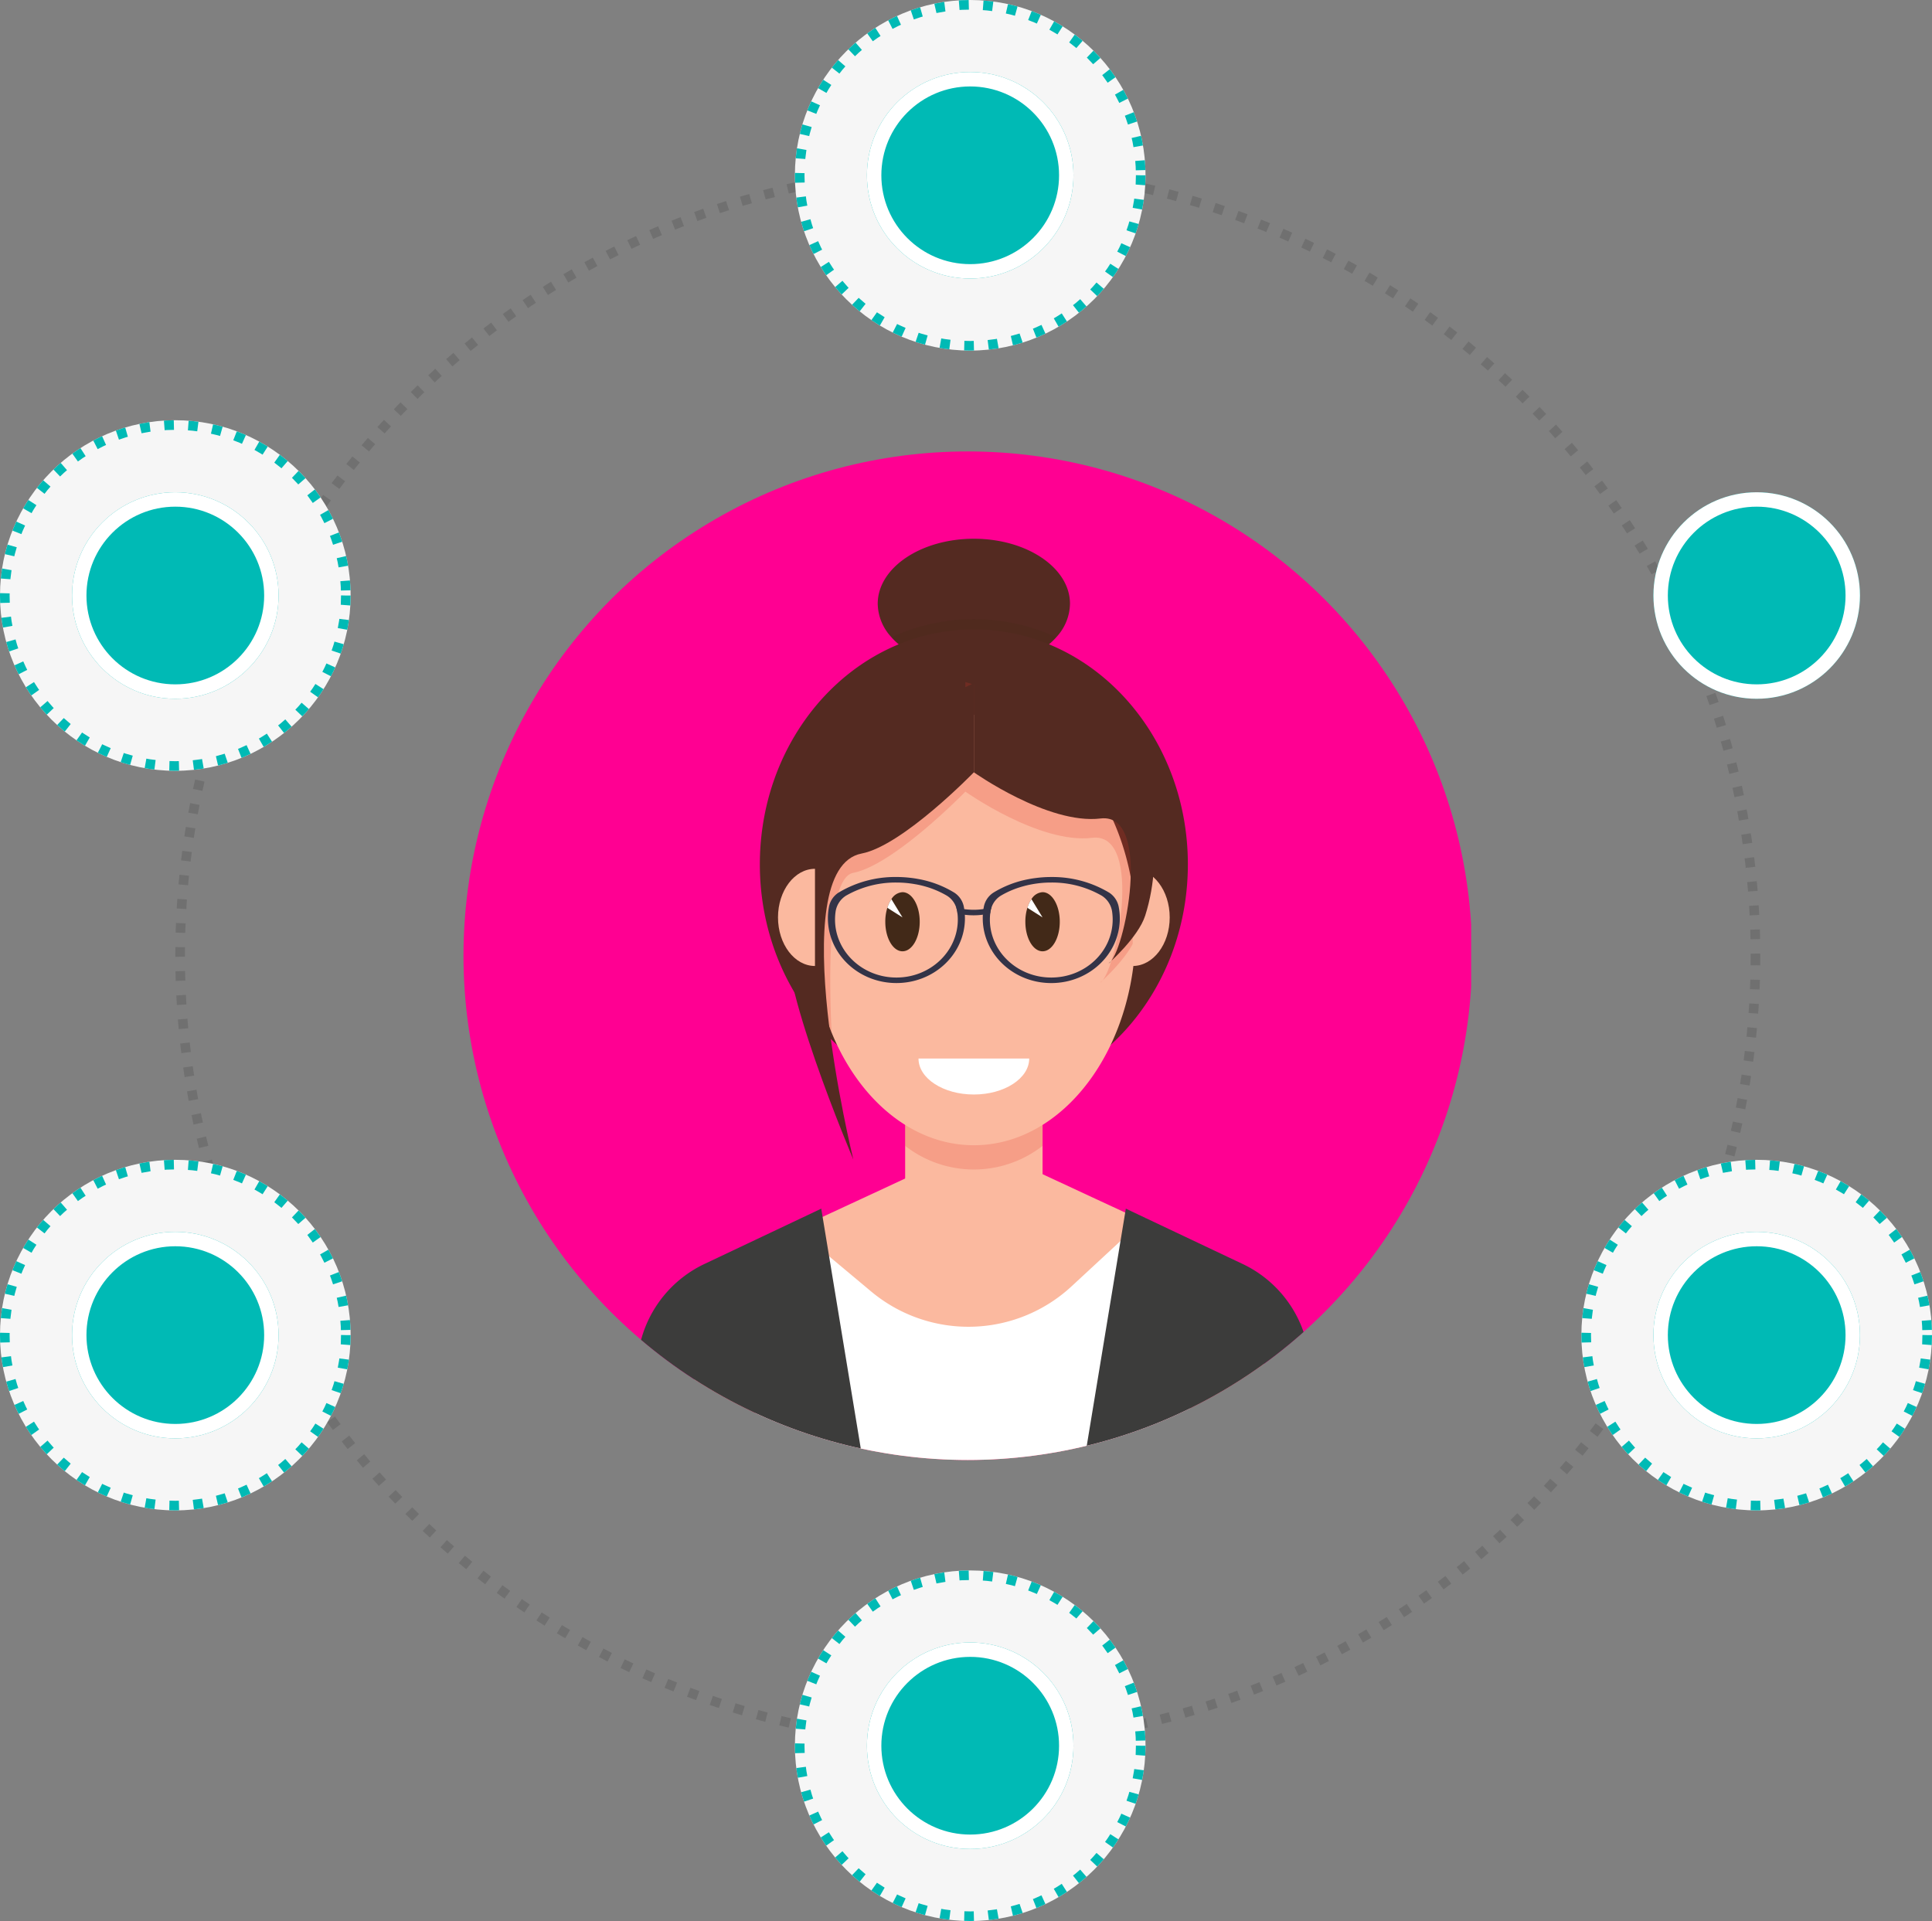 <svg xmlns="http://www.w3.org/2000/svg" xmlns:xlink="http://www.w3.org/1999/xlink" width="402.25" height="400" viewBox="0 0 402.25 400">
  <rect x="0" y="0" width="402.25" height="400" fill="#808080" stroke="none"/>
  <defs>
    <clipPath id="clip-path">
      <circle id="Elipse_4751" data-name="Elipse 4751" cx="105" cy="105" r="105" transform="translate(576.8 3246.8)" fill="#fff" stroke="#707070" stroke-width="1"/>
    </clipPath>
  </defs>
  <g id="Grupo_82180" data-name="Grupo 82180" transform="translate(-603.5 -3321)">
    <g id="Enmascarar_grupo_118" data-name="Enmascarar grupo 118" transform="translate(123.2 168.2)" clip-path="url(#clip-path)">
      <g id="Grupo_81473" data-name="Grupo 81473" transform="translate(570.368 3244.874)">
        <rect id="Rectángulo_23409" data-name="Rectángulo 23409" width="216.232" height="213.852" transform="translate(0 0)" fill="#ff0092"/>
        <g id="Grupo_81472" data-name="Grupo 81472" transform="translate(40.104 20.106)">
          <g id="Grupo_81466" data-name="Grupo 81466" transform="translate(0 128.413)">
            <path id="Trazado_182369" data-name="Trazado 182369" d="M656.384,997.918c0,.186-.007.379-.023.572l-2.252,27.836H538.622L536.37,998.49c-.03-.459-.037-.918-.023-1.367a15.268,15.268,0,0,1,6.1-11.729,15.987,15.987,0,0,1,2.877-1.726l1.231-.575,11.9-5.519,10.033-4.657,2.461-1.141,1.154-.535,10.276-4.78,4.587-2.133a22.391,22.391,0,0,1,18.8,0l5.316,2.472,9.876,4.594.7.326.123.056,2.461,1.141,10.332,4.8,10.206,4.737,1.4.652,1.224.566A15.345,15.345,0,0,1,656.384,997.918Z" transform="translate(-522.808 -962.258)" fill="#fbb99f"/>
            <path id="Trazado_182370" data-name="Trazado 182370" d="M599.642,1025.222l15.548,13a31.587,31.587,0,0,0,41.727-1.056l15.392-14.256,11.958,51.062h-95.5Z" transform="translate(-563.996 -1009.907)" fill="#fff"/>
            <path id="Trazado_182371" data-name="Trazado 182371" d="M514.048,1013.9l-24.31,11.514a24.562,24.562,0,0,0-13.877,19.307l-2.628,22.174h49.548Z" transform="translate(-473.233 -1002.823)" fill="#3c3c3b"/>
            <path id="Trazado_182372" data-name="Trazado 182372" d="M927.333,1013.9l24.31,11.514a24.562,24.562,0,0,1,13.877,19.307l2.628,22.174H918.6Z" transform="translate(-823.102 -1002.823)" fill="#3c3c3b"/>
          </g>
          <g id="Grupo_81471" data-name="Grupo 81471" transform="translate(28.034)">
            <path id="Trazado_182373" data-name="Trazado 182373" d="M758.449,376.92a10.458,10.458,0,0,1-2.853,6.967c-3.5,3.935-9.879,6.566-17.162,6.566s-13.663-2.63-17.162-6.566a10.458,10.458,0,0,1-2.852-6.967c0-7.474,8.962-13.536,20.015-13.536S758.449,369.446,758.449,376.92Z" transform="translate(-693.88 -363.384)" fill="#542a21"/>
            <path id="Trazado_182374" data-name="Trazado 182374" d="M766.047,445.209c-3.5,3.935-9.879,6.566-17.162,6.566s-13.663-2.63-17.162-6.566a41,41,0,0,1,34.325,0Z" transform="translate(-704.33 -424.706)" fill="#422918" opacity="0.2"/>
            <path id="Trazado_182375" data-name="Trazado 182375" d="M693.086,500.346c0,27-19.945,48.9-44.561,48.9s-44.552-21.9-44.552-48.9c0-20.12,11.064-37.4,26.882-44.911a41.064,41.064,0,0,1,35.348,0C682.022,462.943,693.086,480.226,693.086,500.346Z" transform="translate(-603.974 -432.556)" fill="#542a21"/>
            <path id="Trazado_182376" data-name="Trazado 182376" d="M773.659,853.553v25.821a14.305,14.305,0,0,1-28.611,0V853.553a14.305,14.305,0,0,1,28.611,0Z" transform="translate(-714.798 -737.208)" fill="#fbb99f"/>
            <ellipse id="Elipse_4750" data-name="Elipse 4750" cx="31.717" cy="44.805" rx="31.717" ry="44.805" transform="translate(12.839 36.67)" fill="#fbb99f"/>
            <path id="Trazado_182377" data-name="Trazado 182377" d="M773.659,853.553v10.068a23.249,23.249,0,0,1-28.611,0V853.553a14.305,14.305,0,0,1,28.611,0Z" transform="translate(-714.798 -737.208)" fill="#e5332a" opacity="0.2"/>
            <path id="Trazado_182378" data-name="Trazado 182378" d="M722.068,579.222c0,24.745-15.081,44.809-33.681,44.809-12.805,0-23.934-9.507-29.637-23.5a56.67,56.67,0,0,1-4.044-21.308c0-23.953,14.132-43.511,31.912-44.745.58-.037,1.179-.055,1.769-.055C706.987,534.422,722.068,554.478,722.068,579.222Z" transform="translate(-643.828 -497.747)" fill="#fbb99f"/>
            <path id="Trazado_182379" data-name="Trazado 182379" d="M769.539,875.634c6.365,0,11.525-3.353,11.525-7.489h-23.05C758.014,872.281,763.174,875.634,769.539,875.634Z" transform="translate(-724.984 -759.912)" fill="#fff"/>
            <path id="Trazado_182380" data-name="Trazado 182380" d="M686.618,534.68v15.928s-14.8,15.237-23.363,16.914c-4.91.958-5.168,18.443-4.5,33.211a56.67,56.67,0,0,1-4.044-21.308C654.706,555.473,668.838,535.914,686.618,534.68Z" transform="translate(-643.828 -497.95)" fill="#e5332a" opacity="0.2"/>
            <path id="Trazado_182381" data-name="Trazado 182381" d="M803.515,525.379S818.955,536.324,829.9,535s4.975,28.522,1.658,30.18c0,0,6.182-5.426,7.628-9.949,4.311-13.487,0-26.864,0-26.864L817.82,506.807l-14.305-4.237Z" transform="translate(-760.729 -472.725)" fill="#e5332a" opacity="0.2"/>
            <path id="Trazado_182382" data-name="Trazado 182382" d="M668.955,522.129s-14.793,15.271-23.363,16.914c-16.609,3.184-1.732,63.709-1.732,63.709s-16.509-38.808-13.524-47.776,7.628-36.827,8.623-37.159,30-14.261,30-14.261Z" transform="translate(-624.4 -473.5)" fill="#542a21"/>
            <path id="Trazado_182383" data-name="Trazado 182383" d="M621.6,694.018c0,5.587,3.447,10.117,7.7,10.117V683.9C625.052,683.9,621.6,688.431,621.6,694.018Z" transform="translate(-617.824 -615.174)" fill="#fbb99f"/>
            <path id="Trazado_182384" data-name="Trazado 182384" d="M973.721,694.018c0,5.587-3.447,10.117-7.7,10.117V683.9C970.274,683.9,973.721,688.431,973.721,694.018Z" transform="translate(-888.39 -615.174)" fill="#fbb99f"/>
            <path id="Trazado_182385" data-name="Trazado 182385" d="M811.763,506.605s15.44,10.944,26.384,9.618,4.975,28.522,1.658,30.18c0,0,6.182-5.427,7.628-9.949,4.311-13.487,0-26.864,0-26.864l-21.365-21.557L811.763,483.8Z" transform="translate(-767.208 -457.977)" fill="#542a21"/>
            <g id="Grupo_81469" data-name="Grupo 81469" transform="translate(26.117 73.594)">
              <g id="Grupo_81467" data-name="Grupo 81467">
                <path id="Trazado_182386" data-name="Trazado 182386" d="M732.943,712.752c0,3.4-1.6,6.154-3.584,6.154s-3.584-2.755-3.584-6.154a9.6,9.6,0,0,1,.424-2.9,6.623,6.623,0,0,1,.847-1.8,2.9,2.9,0,0,1,2.312-1.456C731.34,706.6,732.943,709.352,732.943,712.752Z" transform="translate(-725.776 -706.598)" fill="#422918"/>
                <path id="Trazado_182387" data-name="Trazado 182387" d="M730.913,717.182l-3.16-2a6.622,6.622,0,0,1,.847-1.8Z" transform="translate(-727.329 -711.93)" fill="#fff"/>
              </g>
              <g id="Grupo_81468" data-name="Grupo 81468" transform="translate(29.159)">
                <path id="Trazado_182388" data-name="Trazado 182388" d="M868.932,712.752c0,3.4-1.6,6.154-3.584,6.154s-3.583-2.755-3.583-6.154a9.6,9.6,0,0,1,.424-2.9,6.626,6.626,0,0,1,.848-1.8,2.894,2.894,0,0,1,2.312-1.456C867.329,706.6,868.932,709.352,868.932,712.752Z" transform="translate(-861.765 -706.598)" fill="#422918"/>
                <path id="Trazado_182389" data-name="Trazado 182389" d="M866.9,717.182l-3.16-2a6.622,6.622,0,0,1,.848-1.8Z" transform="translate(-863.317 -711.93)" fill="#fff"/>
              </g>
            </g>
            <g id="Grupo_81470" data-name="Grupo 81470" transform="translate(14.166 70.435)">
              <path id="Trazado_182390" data-name="Trazado 182390" d="M698.549,699.732a10.8,10.8,0,0,0-.125-1.175c-.014-.119-.035-.239-.056-.358a4.537,4.537,0,0,0-1.97-3.05,21.673,21.673,0,0,0-7.289-2.82c-.543-.1-1.1-.2-1.664-.264a25.209,25.209,0,0,0-3.14-.2,22.912,22.912,0,0,0-12.093,3.28,4.537,4.537,0,0,0-1.97,3.05,12.732,12.732,0,0,0-.2,2.258c0,7.454,6.384,13.494,14.265,13.494s14.265-6.04,14.265-13.494C698.57,700.209,698.563,699.971,698.549,699.732ZM684.305,712.8c-7.059,0-12.782-5.41-12.782-12.088a11.821,11.821,0,0,1,.1-1.491,4.749,4.749,0,0,1,2.186-3.467,20.7,20.7,0,0,1,10.5-2.735,22.056,22.056,0,0,1,3.871.341,18.744,18.744,0,0,1,1.9.417,19.257,19.257,0,0,1,4.727,1.976,4.546,4.546,0,0,1,1.935,2.436,5.12,5.12,0,0,1,.251,1.031c.007.077.021.162.021.238a10.69,10.69,0,0,1,.077,1.252C697.087,707.391,691.365,712.8,684.305,712.8Z" transform="translate(-670.04 -691.869)" fill="#333347"/>
              <path id="Trazado_182391" data-name="Trazado 182391" d="M798.189,721.757a14.75,14.75,0,0,1-1.949-.136,12.521,12.521,0,0,1-1.685-.366,5.125,5.125,0,0,1,.251,1.031c.007.077.021.162.021.238a13.06,13.06,0,0,0,1.539.273,14.824,14.824,0,0,0,3.752-.017,13.075,13.075,0,0,0,1.539-.273c0-.077.014-.145.021-.221a5.359,5.359,0,0,1,.258-1.057,13.794,13.794,0,0,1-1.692.375A13.633,13.633,0,0,1,798.189,721.757Z" transform="translate(-767.856 -714.934)" fill="#333347"/>
              <path id="Trazado_182392" data-name="Trazado 182392" d="M848.727,698.2a4.552,4.552,0,0,0-1.963-3.05,22.954,22.954,0,0,0-12.1-3.28,23.988,23.988,0,0,0-3.258.213c-.571.068-1.128.162-1.671.273a21.5,21.5,0,0,0-7.164,2.794,4.537,4.537,0,0,0-1.97,3.05c-.021.111-.042.23-.056.341a10.7,10.7,0,0,0-.125,1.175q-.021.371-.021.741c0,7.454,6.384,13.494,14.265,13.494s14.272-6.04,14.272-13.494A12.727,12.727,0,0,0,848.727,698.2Zm-14.063,14.6c-7.059,0-12.782-5.41-12.782-12.088a10.977,10.977,0,0,1,.077-1.269c0-.077.014-.145.021-.221a5.359,5.359,0,0,1,.258-1.057,4.57,4.57,0,0,1,1.928-2.411,18.943,18.943,0,0,1,4.588-1.934,19.226,19.226,0,0,1,1.922-.443,21.688,21.688,0,0,1,3.989-.358,20.7,20.7,0,0,1,10.5,2.735,4.73,4.73,0,0,1,2.186,3.467,11.81,11.81,0,0,1,.1,1.491C847.446,707.391,841.724,712.8,834.664,712.8Z" transform="translate(-788.158 -691.869)" fill="#333347"/>
            </g>
          </g>
        </g>
      </g>
    </g>
    <g id="Elipse_4767" data-name="Elipse 4767" transform="translate(640 3355)" fill="none" stroke="#707070" stroke-width="2" stroke-dasharray="2 3">
      <circle cx="165" cy="165" r="165" stroke="none"/>
      <circle cx="165" cy="165" r="164" fill="none"/>
    </g>
    <g id="Elipse_4765" data-name="Elipse 4765" transform="translate(603.5 3408.5)" fill="#f6f6f6" stroke="#00bab5" stroke-width="2" stroke-dasharray="2 3">
      <circle cx="36.5" cy="36.5" r="36.5" stroke="none"/>
      <circle cx="36.5" cy="36.5" r="35.5" fill="none"/>
    </g>
    <g id="Elipse_4768" data-name="Elipse 4768" transform="translate(603.5 3562.5)" fill="#f6f6f6" stroke="#00bab5" stroke-width="2" stroke-dasharray="2 3">
      <circle cx="36.5" cy="36.5" r="36.5" stroke="none"/>
      <circle cx="36.5" cy="36.5" r="35.5" fill="none"/>
    </g>
    <g id="Elipse_4771" data-name="Elipse 4771" transform="translate(932.75 3562.5)" fill="#f6f6f6" stroke="#00bab5" stroke-width="2" stroke-dasharray="2 3">
      <circle cx="36.5" cy="36.5" r="36.5" stroke="none"/>
      <circle cx="36.5" cy="36.5" r="35.5" fill="none"/>
    </g>
    <g id="Elipse_4766" data-name="Elipse 4766" transform="translate(618.5 3423.5)" fill="#00bab5" stroke="#fff" stroke-width="3">
      <circle cx="21.5" cy="21.5" r="21.5" stroke="none"/>
      <circle cx="21.5" cy="21.5" r="20" fill="none"/>
    </g>
    <g id="Elipse_4772" data-name="Elipse 4772" transform="translate(947.75 3423.5)" fill="#00bab5" stroke="#fff" stroke-width="3">
      <circle cx="21.5" cy="21.5" r="21.5" stroke="none"/>
      <circle cx="21.5" cy="21.5" r="20" fill="none"/>
    </g>
    <g id="Elipse_4769" data-name="Elipse 4769" transform="translate(618.5 3577.5)" fill="#00bab5" stroke="#fff" stroke-width="3">
      <circle cx="21.5" cy="21.5" r="21.5" stroke="none"/>
      <circle cx="21.5" cy="21.5" r="20" fill="none"/>
    </g>
    <g id="Elipse_4773" data-name="Elipse 4773" transform="translate(947.75 3577.5)" fill="#00bab5" stroke="#fff" stroke-width="3">
      <circle cx="21.5" cy="21.5" r="21.5" stroke="none"/>
      <circle cx="21.5" cy="21.5" r="20" fill="none"/>
    </g>
    <g id="Elipse_4759" data-name="Elipse 4759" transform="translate(769 3648)" fill="#f6f6f6" stroke="#00bab5" stroke-width="2" stroke-dasharray="2 3">
      <circle cx="36.5" cy="36.5" r="36.5" stroke="none"/>
      <circle cx="36.5" cy="36.5" r="35.5" fill="none"/>
    </g>
    <g id="Elipse_4760" data-name="Elipse 4760" transform="translate(784 3663)" fill="#00bab5" stroke="#fff" stroke-width="3">
      <circle cx="21.5" cy="21.5" r="21.5" stroke="none"/>
      <circle cx="21.5" cy="21.5" r="20" fill="none"/>
    </g>
    <g id="Elipse_4753" data-name="Elipse 4753" transform="translate(769 3321)" fill="#f6f6f6" stroke="#00bab5" stroke-width="2" stroke-dasharray="2 3">
      <circle cx="36.5" cy="36.5" r="36.5" stroke="none"/>
      <circle cx="36.5" cy="36.5" r="35.5" fill="none"/>
    </g>
    <g id="Elipse_4756" data-name="Elipse 4756" transform="translate(784 3336)" fill="#00bab5" stroke="#fff" stroke-width="3">
      <circle cx="21.5" cy="21.5" r="21.5" stroke="none"/>
      <circle cx="21.5" cy="21.5" r="20" fill="none"/>
    </g>
  </g>
</svg>
